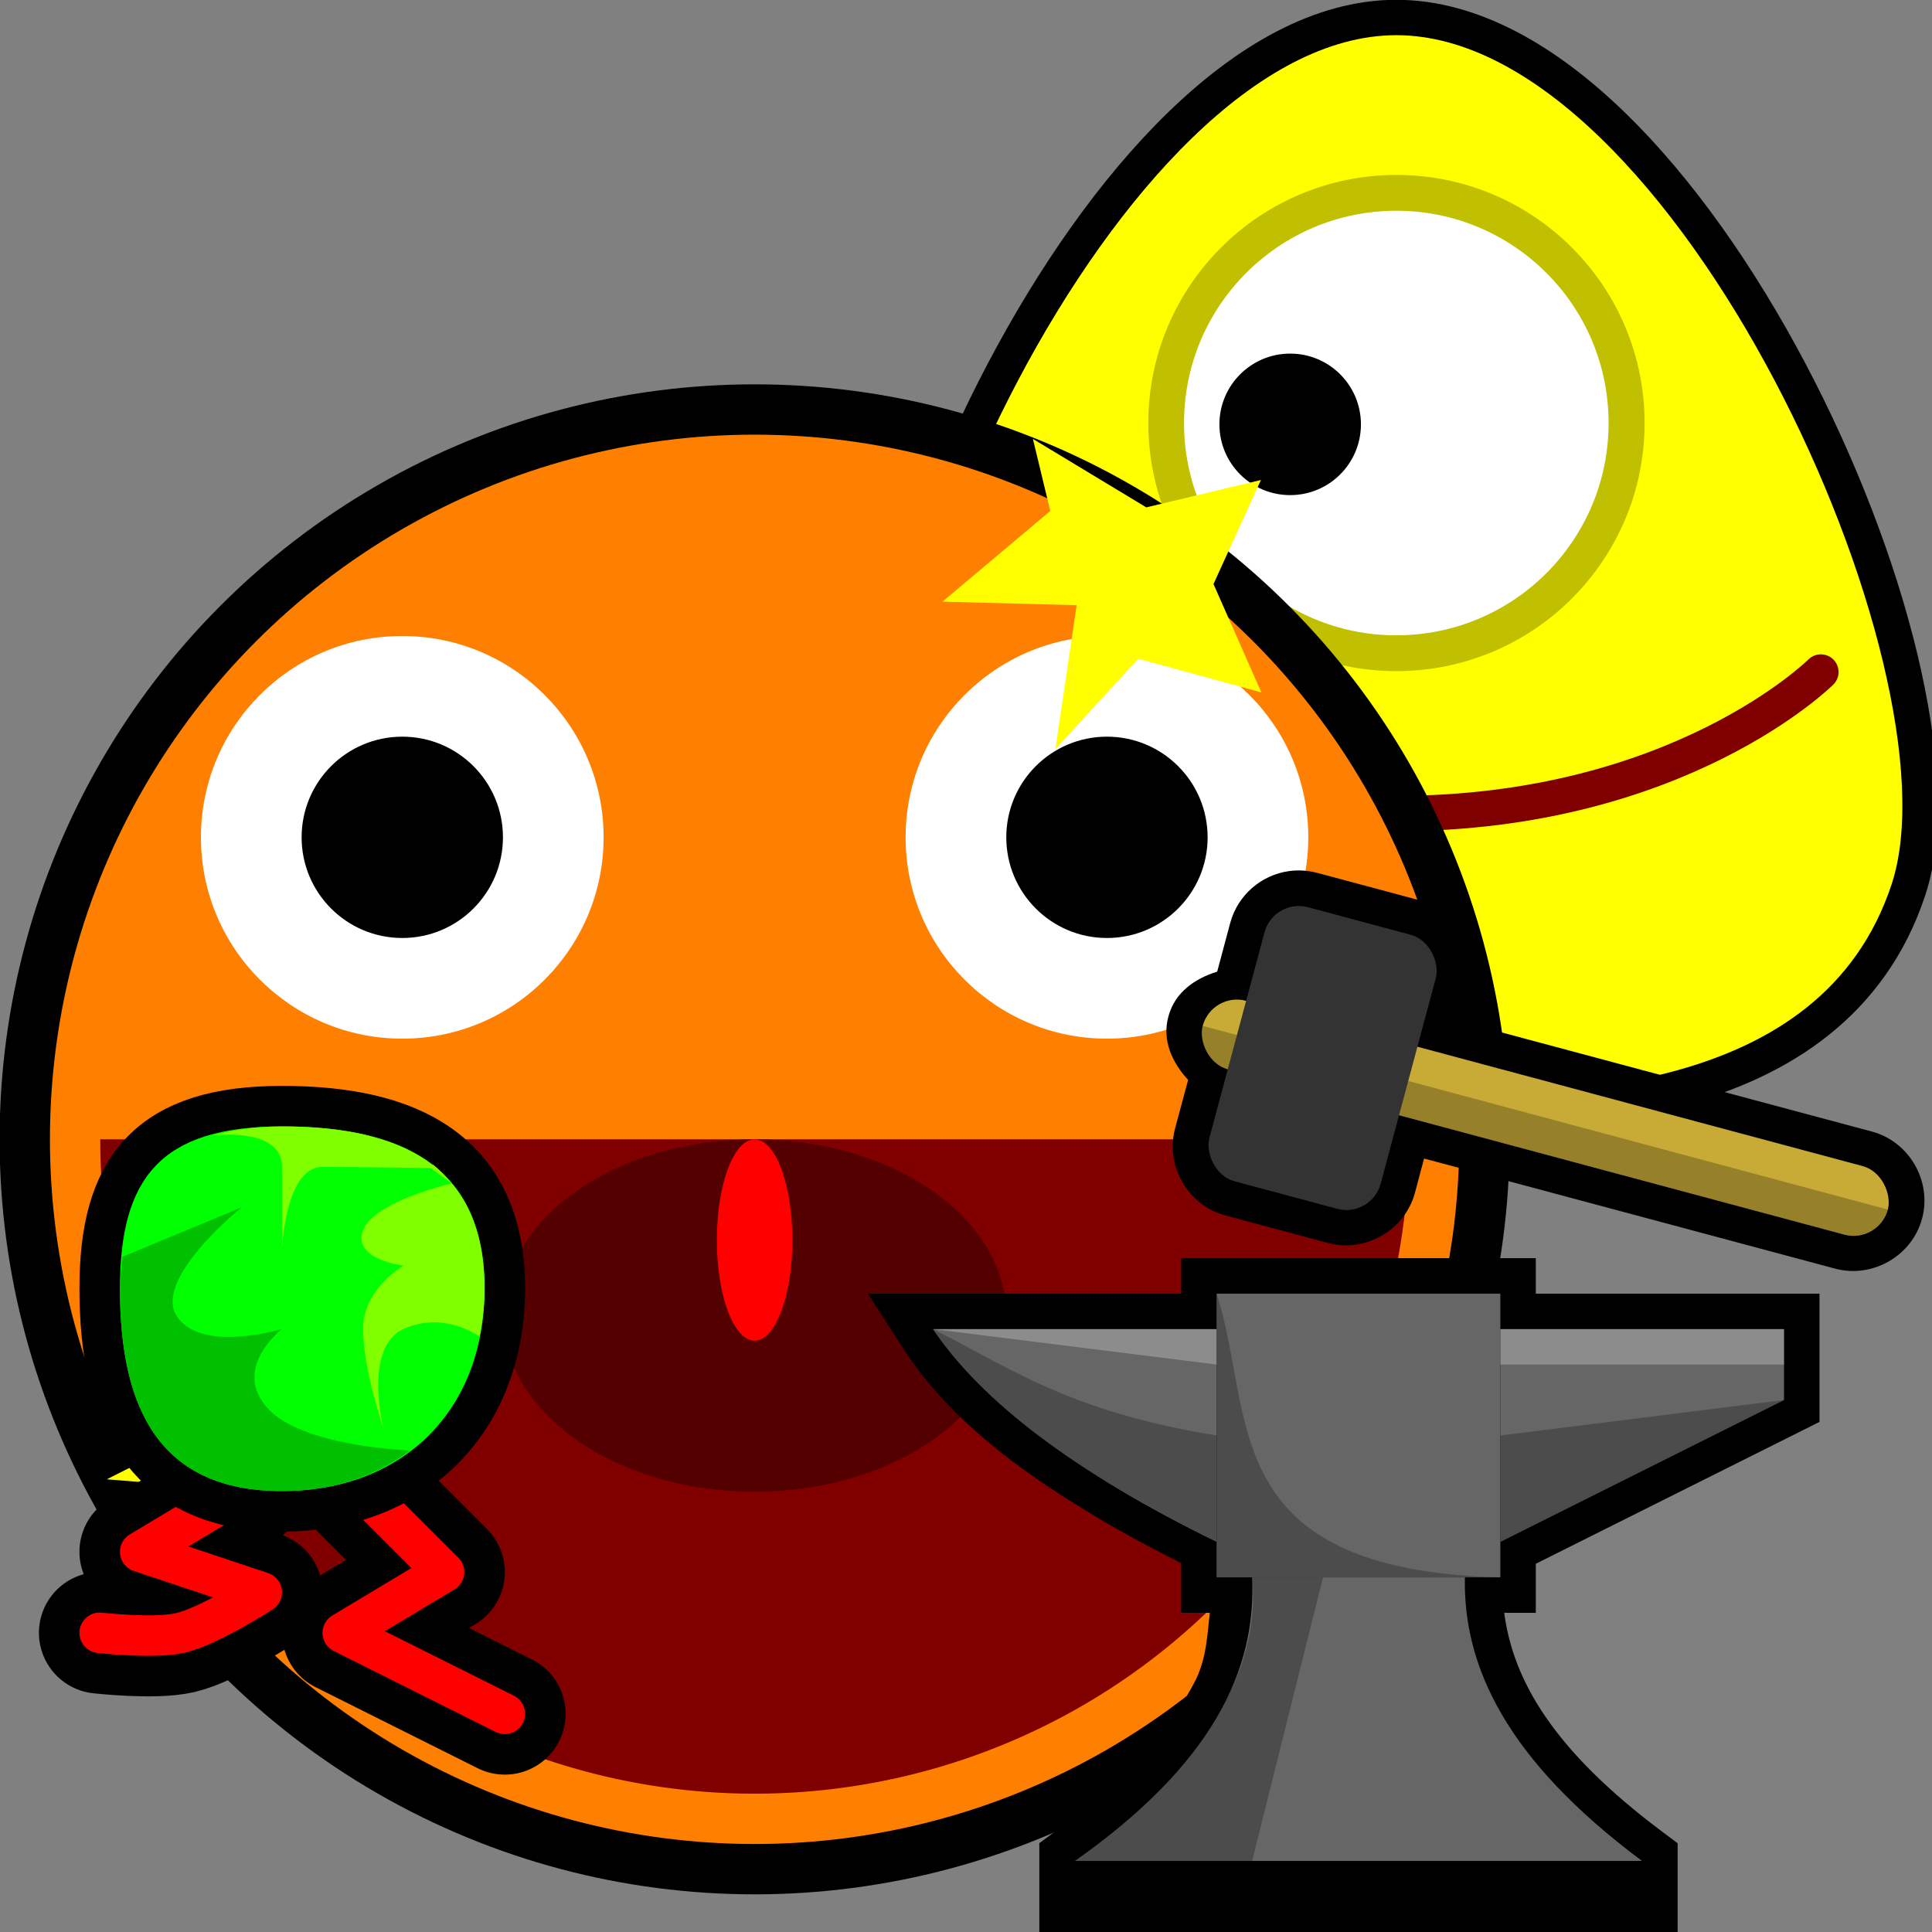 <?xml version="1.0" encoding="UTF-8" standalone="no"?>
<!-- Created with Inkscape (http://www.inkscape.org/) -->

<svg xmlns:dc="http://purl.org/dc/elements/1.1/" xmlns:cc="http://creativecommons.org/ns#" xmlns:rdf="http://www.w3.org/1999/02/22-rdf-syntax-ns#" xmlns:svg="http://www.w3.org/2000/svg" xmlns="http://www.w3.org/2000/svg" xmlns:sodipodi="http://sodipodi.sourceforge.net/DTD/sodipodi-0.dtd" xmlns:inkscape="http://www.inkscape.org/namespaces/inkscape" width="256" height="256" id="svg3505" sodipodi:version="0.32" inkscape:version="0.91 r13725" sodipodi:docname="icon.svg" inkscape:output_extension="org.inkscape.output.svg.inkscape" version="1.1">
  <rect width="100%" height="100%" fill="#808080" stroke="none"/>
  <sodipodi:namedview id="base" pagecolor="#ffffff" bordercolor="#666666" borderopacity="1.0" inkscape:pageopacity="0.0" inkscape:pageshadow="2" inkscape:zoom="2.765625" inkscape:cx="128" inkscape:cy="128" inkscape:current-layer="g12759" showgrid="true" inkscape:grid-bbox="true" inkscape:document-units="px" objecttolerance="10000" gridtolerance="10000" guidetolerance="10000" inkscape:window-width="1477" inkscape:window-height="827" inkscape:window-x="1861" inkscape:window-y="125" inkscape:object-paths="true" inkscape:object-nodes="true" inkscape:snap-bbox="true" inkscape:snap-guide="true" showguides="true" inkscape:guide-bbox="true" inkscape:window-maximized="0">
    <inkscape:grid type="xygrid" id="grid3515" units="px" visible="true" enabled="true" spacingx="1px" spacingy="1px" empspacing="4" snapvisiblegridlinesonly="true" />
  </sodipodi:namedview>
  <defs id="defs3507">
    <inkscape:path-effect effect="envelope" id="path-effect6170" is_visible="true" yy="true" xx="true" bendpath1="m -32,-16 32,0" bendpath2="M 0,-16 0,16" bendpath3="M -32,16 0,16" bendpath4="m -32,-16 0,32" />
    <inkscape:perspective sodipodi:type="inkscape:persp3d" inkscape:vp_x="0 : 16 : 1" inkscape:vp_y="0 : 1000 : 0" inkscape:vp_z="32 : 16 : 1" inkscape:persp3d-origin="16 : 10.666667 : 1" id="perspective2836" />
    <inkscape:perspective id="perspective2899" inkscape:persp3d-origin="0.5 : 0.33333333 : 1" inkscape:vp_z="1 : 0.5 : 1" inkscape:vp_y="0 : 1000 : 0" inkscape:vp_x="0 : 0.5 : 1" sodipodi:type="inkscape:persp3d" />
    <inkscape:perspective id="perspective3072" inkscape:persp3d-origin="0.5 : 0.33333333 : 1" inkscape:vp_z="1 : 0.5 : 1" inkscape:vp_y="0 : 1000 : 0" inkscape:vp_x="0 : 0.5 : 1" sodipodi:type="inkscape:persp3d" />
  </defs>
  <g id="layer1" inkscape:label="Layer 1" inkscape:groupmode="layer" transform="translate(0,224)">
    <g id="g12819">
      <rect transform="translate(0,-224)" y="0" x="0" height="256" width="256" id="rect12817" style="fill:none;fill-opacity:0.251;stroke:none" />
      <g transform="matrix(1.02,0,0,1.02,-6.8195692e-8,1.909)" id="g12759">
        <g id="g44249" transform="matrix(4.596,0,0,4.596,107.855,-221.504)">
          <rect y="0" x="0" height="32" width="32" id="rect44218" style="opacity:1;fill:none;fill-opacity:0.125;fill-rule:nonzero;stroke:none;stroke-width:2;stroke-linecap:butt;stroke-linejoin:miter;stroke-miterlimit:4;stroke-dasharray:none;stroke-dashoffset:0;stroke-opacity:1" />
          <path inkscape:connector-curvature="0" style="fill:black;fill-opacity:1;fill-rule:nonzero;stroke:black;stroke-width:2;stroke-linecap:round;stroke-linejoin:miter;stroke-miterlimit:4;stroke-dasharray:none;stroke-dashoffset:0;stroke-opacity:1" d="M 2.035,25 C 0.044,18.975 8.187,1 16,1 23.813,1 31.991,18.975 30,25 28.009,31.025 20.454,31 16,31 11.546,31 4.025,31.025 2.035,25 Z" id="path4706" sodipodi:nodetypes="czzzz" />
          <path inkscape:connector-curvature="0" sodipodi:nodetypes="czzzz" id="path4696" d="M 2,25 C 0.007,18.968 8.177,1 16,1 23.823,1 31.993,18.968 30,25 28.007,31.032 20.46,31 16,31 11.54,31 3.993,31.032 2,25 Z" style="fill:yellow;fill-opacity:1;fill-rule:nonzero;stroke:none" />
          <ellipse ry="5.5" rx="6" cy="10.5" cx="16" style="fill:#c0c000;fill-opacity:1;fill-rule:nonzero;stroke:none" id="path4700" transform="matrix(1.169,0,0,1.275,-2.7,-1.425)" />
          <ellipse ry="5.5" rx="6" cy="10.5" cx="16" transform="matrix(1,0,0,1.091,-4.3499888e-6,0.507)" id="path4698" style="fill:white;fill-opacity:1;fill-rule:nonzero;stroke:none" />
          <circle r="2" cy="13" cx="16" inkscape:transform-center-x="3" transform="matrix(1,0,0,1,-3,-1)" id="path4702" style="fill:black;fill-opacity:1;fill-rule:nonzero;stroke:none" />
          <path inkscape:connector-curvature="0" sodipodi:nodetypes="ccccc" id="rect4727" d="m 8,21.5 0,4.5 6,0 0,-3 -6,-1.5 z" style="color:black;font-style:normal;font-variant:normal;font-weight:normal;font-stretch:normal;font-size:medium;line-height:normal;font-family:'Bitstream Vera Sans';-inkscape-font-specification:'Bitstream Vera Sans';text-indent:0;text-align:start;text-decoration:none;text-decoration-line:none;letter-spacing:normal;word-spacing:normal;text-transform:none;direction:ltr;block-progression:tb;writing-mode:lr-tb;text-anchor:start;display:inline;overflow:visible;visibility:visible;fill:black;fill-opacity:1;fill-rule:nonzero;stroke:none;stroke-width:2;marker:none;enable-background:accumulate" />
          <path inkscape:connector-curvature="0" sodipodi:nodetypes="ccccc" id="rect4723" d="m 9,22 4,1 0,2 -4,0 0,-3 z" style="fill:white;fill-opacity:1;fill-rule:nonzero;stroke:none" />
          <path inkscape:connector-curvature="0" sodipodi:nodetypes="ccccc" id="rect4725" d="m 11,22.5 2,0.5 0,2 -2,0 0,-2.5 z" style="fill:#f0ffff;fill-opacity:1;fill-rule:nonzero;stroke:none" />
          <path inkscape:connector-curvature="0" sodipodi:nodetypes="czczc" id="path4704" d="m 28,19 c -1e-6,0 -4.011,4 -12,4 -7.989,0 -12,-4 -12,-4 0,0 4.012,4 12,4 7.988,0 12,-4 12,-4 z" style="fill:#400000;fill-opacity:1;fill-rule:nonzero;stroke:maroon;stroke-width:1;stroke-linecap:round;stroke-linejoin:round;stroke-miterlimit:4;stroke-dashoffset:0;stroke-opacity:1" />
        </g>
        <g id="g10434" transform="matrix(1.067,0,0,1.067,162.894,-0.333)">
          <circle r="91.922" cy="-68.546" cx="-60.791" style="fill:black;fill-opacity:1;fill-rule:nonzero;stroke:none" id="path4818" />
          <circle r="85.794" cy="-68.546" cx="-60.791" style="fill:#ff8000;fill-opacity:1;fill-rule:nonzero;stroke:none" id="path3403" />
          <path sodipodi:type="arc" style="fill:maroon;fill-opacity:1;fill-rule:nonzero;stroke:none" id="path3429" sodipodi:cx="-60.791023" sodipodi:cy="-68.545898" sodipodi:rx="79.665634" sodipodi:ry="79.665596" d="M 18.875,-68.546 A 79.666,79.666 0 0 1 -20.958,0.447 79.666,79.666 0 0 1 -100.624,0.447 79.666,79.666 0 0 1 -140.457,-68.546" sodipodi:start="0" sodipodi:end="3.1415927" sodipodi:open="true" />
          <circle r="24.513" cy="-105.315" cx="-103.688" style="fill:white;fill-opacity:1;fill-rule:nonzero;stroke:none" id="path3407" />
          <circle r="24.513" cy="-105.315" cx="-17.894" id="path3425" style="fill:white;fill-opacity:1;fill-rule:nonzero;stroke:none" />
          <circle r="12.256" cy="-105.315" cx="-103.688" style="fill:black;fill-opacity:1;fill-rule:nonzero;stroke:none" id="path3409" />
          <circle r="12.256" cy="-105.315" cx="-17.894" id="path3427" style="fill:black;fill-opacity:1;fill-rule:nonzero;stroke:none" />
          <ellipse ry="21.448" rx="30.641" cy="-47.098" cx="-60.791" style="fill:#500;fill-opacity:1;stroke:none" id="path5770" />
          <ellipse ry="12.256" rx="4.596" cy="-56.29" cx="-60.791" id="path5707" style="fill:#ff0001;fill-opacity:1;stroke:none" />
          <path transform="translate(-28.902,-216.139)" d="M 29.804,93.18 14.817,89.083 4.733,100.069 7.32,82.562 -9.015,82.13 4.109,71.091 1.992,62.316 15.796,70.651 29.751,67.32 23.979,79.987 Z" inkscape:randomized="0.17" inkscape:rounded="0" inkscape:flatsided="false" sodipodi:arg2="1.2163211" sodipodi:arg1="0.5880026" sodipodi:r2="8.8381081" sodipodi:r1="22.09527" sodipodi:cy="79.665634" sodipodi:cx="12.256251" sodipodi:sides="5" id="path5483" style="fill:yellow;fill-opacity:1;fill-rule:nonzero;stroke:none" sodipodi:type="star" />
          <path d="M 68.31,100.761 52.942,94.037 42.111,107.296 43.841,91.766 30.878,90.722 43.917,84.144 42.799,68.844 51.06,80.762 62.681,71.508 57.986,88.478 Z" inkscape:randomized="0.15" inkscape:rounded="0" inkscape:flatsided="false" sodipodi:arg2="1.1451075" sodipodi:arg1="0.51678902" sodipodi:r2="8.4583216" sodipodi:r1="21.145803" sodipodi:cy="87.602058" sodipodi:cx="49.025005" sodipodi:sides="5" id="path5730" style="fill:yellow;fill-opacity:1;fill-rule:nonzero;stroke:none" sodipodi:type="star" transform="translate(-170.546,-117.876)" />
        </g>
        <path sodipodi:open="true" sodipodi:type="arc" style="fill:white;fill-opacity:1;fill-rule:nonzero;stroke:none" id="path3443" sodipodi:cx="98.050018" sodipodi:cy="-68.546021" sodipodi:rx="85.79377" sodipodi:ry="8.2500937e-06" sodipodi:start="3.1415927" sodipodi:end="6.2831853" />
        <g transform="matrix(5.263,0,0,5.263,-42.31,-85.677)" id="g9509">
          <path inkscape:connector-curvature="0" style="fill:none;stroke:black;stroke-width:3;stroke-linecap:round;stroke-linejoin:round;stroke-miterlimit:4;stroke-dasharray:none;stroke-opacity:1" d="m 14,11 -2.5,1.5 3,1 c 0,0 -1.275,0.829 -2,1 -0.649,0.153 -2,0 -2,0" id="path5189" sodipodi:nodetypes="cccac" />
          <path inkscape:connector-curvature="0" sodipodi:nodetypes="cccac" id="path3101" d="m 14,11 -2.5,1.5 3,1 c 0,0 -1.275,0.829 -2,1 -0.649,0.153 -2,0 -2,0" style="fill:none;stroke:red;stroke-linecap:round;stroke-linejoin:round;stroke-opacity:1" />
          <path inkscape:connector-curvature="0" style="fill:none;stroke:black;stroke-width:3;stroke-linecap:round;stroke-linejoin:round;stroke-miterlimit:4;stroke-dasharray:none;stroke-dashoffset:0;stroke-opacity:1" d="m 17,11 2,2 -2.5,1.5 c 0,0 1.333,0.667 2,1 0.667,0.333 2,1 2,1" id="path5191" sodipodi:nodetypes="cccac" />
          <path inkscape:connector-curvature="0" sodipodi:nodetypes="cccac" id="path3875" d="m 17,11 2,2 -2.5,1.5 c 0,0 1.333,0.667 2,1 0.667,0.333 2,1 2,1" style="fill:none;stroke:red;stroke-width:1;stroke-linecap:round;stroke-linejoin:round;stroke-miterlimit:4;stroke-dasharray:none;stroke-dashoffset:0;stroke-opacity:1" />
          <g transform="translate(0,-9)" id="g3526">
            <path inkscape:connector-curvature="0" sodipodi:nodetypes="czzzz" id="path3524" d="m 15,11 c -3,0 -4,1.276 -4,4 0,3 1,5 4,5 3,0 5,-2 5,-5 0,-3 -2,-4 -5,-4 z" style="fill:lime;fill-opacity:1;fill-rule:nonzero;stroke:black;stroke-width:2;stroke-linecap:round;stroke-linejoin:round;stroke-miterlimit:4;stroke-dasharray:none;stroke-dashoffset:0;stroke-opacity:1" />
            <path inkscape:connector-curvature="0" style="fill:lime;fill-opacity:1;fill-rule:nonzero;stroke:none" d="m 15,11 c -3,0 -4,1.276 -4,4 0,3 1,5 4,5 3,0 5,-2 5,-5 0,-3 -2,-4 -5,-4 z" id="path2735" sodipodi:nodetypes="czzzz" />
            <path inkscape:connector-curvature="0" style="fill:#00c000;fill-opacity:1;fill-rule:nonzero;stroke:none" d="m 14,13 -2.938,1.219 C 11.041,14.464 11,14.725 11,15 c 0,3 1,5 4,5 1.259,0 2.324,-0.37 3.156,-1 C 17.28,18.953 15.425,18.75 14.688,18 13.704,17 15,16 15,16 15,16 13.013,16.606 12.406,15.688 11.8,14.769 14,13 14,13 Z" id="path3507" />
            <path inkscape:connector-curvature="0" style="fill:#80ff00;fill-opacity:1;fill-rule:nonzero;stroke:none" d="m 15,11 c -0.668,0 -1.207,0.09 -1.688,0.219 C 13.561,11.196 15,11.082 15,12 c 0,0.842 0,1.674 0,2 0.047,-0.664 0.25,-2 1,-2 0.989,0 2.773,0.03 2.812,0.031 C 17.933,11.296 16.614,11 15,11 Z" id="path3512" />
            <path inkscape:connector-curvature="0" style="fill:#80ff00;fill-opacity:1;fill-rule:nonzero;stroke:none" d="M 18.719,11.938 18.625,12 19.188,12.406 C 19.045,12.237 18.895,12.073 18.719,11.938 Z m 0.469,0.469 c 0,0 -1.909,0.435 -2.188,1.156 -0.279,0.721 1,0.875 1,0.875 0,0 -1,0.562 -1,1.562 0,1 0.5,2.438 0.5,2.438 -1e-6,1e-6 -0.5,-1.978 0.5,-2.438 1,-0.459 1.875,0.188 1.875,0.188 C 19.951,15.808 20,15.421 20,15 20,13.865 19.706,13.023 19.188,12.406 Z" id="path3519" />
          </g>
        </g>
      </g>
      <path inkscape:connector-curvature="0" id="path6172" d="" style="fill:red;fill-opacity:0.252;stroke:none" />
    </g>
    <g transform="matrix(4.699,0,0,4.699,104.822,-118.371)" id="g7800">
      <g transform="translate(1,2)" id="g7166">
        <path style="color:black;font-style:normal;font-variant:normal;font-weight:normal;font-stretch:normal;font-size:medium;line-height:normal;font-family:sans-serif;text-indent:0;text-align:start;text-decoration:none;text-decoration-line:none;text-decoration-style:solid;text-decoration-color:black;letter-spacing:normal;word-spacing:normal;text-transform:none;direction:ltr;block-progression:tb;writing-mode:lr-tb;baseline-shift:baseline;text-anchor:start;white-space:normal;clip-rule:nonzero;display:inline;overflow:visible;visibility:visible;opacity:1;isolation:auto;mix-blend-mode:normal;color-interpolation:sRGB;color-interpolation-filters:linearRGB;solid-color:black;solid-opacity:1;fill:black;fill-opacity:1;fill-rule:nonzero;stroke:none;stroke-width:2;stroke-linecap:butt;stroke-linejoin:miter;stroke-miterlimit:4;stroke-dasharray:none;stroke-dashoffset:0;stroke-opacity:1;color-rendering:auto;image-rendering:auto;shape-rendering:auto;text-rendering:auto;enable-background:accumulate" d="m 10,11 0,1 -8.834,0 0.994,1.541 c 1.236,1.917 3.157,3.382 5.318,4.676 0.16,0.098 0.322,0.196 0.488,0.293 l 0.004,0.002 0.002,0.002 c 0.071,0.041 0.137,0.076 0.195,0.109 C 8.733,18.949 9.363,19.274 10,19.6 L 10,21 l 0.807,0 c -0.071,0.613 -0.085,1.22 -0.381,1.859 -0.685,1.374 -1.997,2.841 -4.02,4.336 L 6,27.496 6,30 24,30 24,27.498 23.598,27.197 C 20.474,24.869 19.36,22.89 19.109,21 L 20,21 l 0,-1.383 8,-4 L 28,12 l -8,0 0,-1 z" id="rect7102" inkscape:connector-curvature="0" sodipodi:nodetypes="ccccccccccccccccccccccccccc" />
        <g id="g3841" transform="translate(-1,4)">
          <rect y="8" x="12" height="8" width="8" id="rect3040" style="fill:#666;fill-opacity:1;stroke:none" />
          <path inkscape:connector-curvature="0" id="path3042" d="M 12,9 4,9 4,9 c 1.37,2.036 3.986,4.037 8,6 z" style="fill:#666;fill-opacity:1;stroke:none" sodipodi:nodetypes="ccccc" />
          <path sodipodi:nodetypes="ccccc" inkscape:connector-curvature="0" id="path3044" d="m 20,9 0,6 8,-4 0,-2 z" style="fill:#666;fill-opacity:1;stroke:none" />
          <path sodipodi:nodetypes="ccccc" inkscape:connector-curvature="0" id="path3046" d="m 13,16 c 0.12,2.595 -1.091,5.244 -5,8 l 16,0 c -3.82,-2.846 -5.049,-5.476 -5,-8 z" style="fill:#666;fill-opacity:1;stroke:none" />
          <rect y="24" x="8" height="1" width="16" id="rect3048" style="fill:black;fill-opacity:1;stroke:none" />
          <path inkscape:connector-curvature="0" id="path3050" d="m 20,9 0,1 8,0 0,-1 z" style="fill:white;fill-opacity:0.251;stroke:none" sodipodi:nodetypes="ccccc" />
          <path style="fill:white;fill-opacity:0.251;stroke:none" d="M 12,9 12,10 4,9 Z" id="path3831" inkscape:connector-curvature="0" sodipodi:nodetypes="cccc" />
          <path sodipodi:nodetypes="cccc" inkscape:connector-curvature="0" id="path3833" d="m 4,9 c 2.2,1.102 3.842,2.326 8,3 l 0,3 C 8.652,13.312 5.603,11.487 4,9 Z" style="fill:black;fill-opacity:0.251;stroke:none" />
          <path style="fill:black;fill-opacity:0.251;stroke:none" d="m 28,11 -8,1 0,3 z" id="path3835" inkscape:connector-curvature="0" sodipodi:nodetypes="cccc" />
          <path sodipodi:nodetypes="ccccc" inkscape:connector-curvature="0" id="path3837" d="m 15,16 -2,8 -5,0 c 3.574,-2.643 5.27,-5.309 5,-8 z" style="fill:black;fill-opacity:0.251;stroke:none" />
          <path sodipodi:nodetypes="cccc" inkscape:connector-curvature="0" id="path3839" d="m 12,8 0,8 8,0 C 11.929,15.801 13.101,11.382 12,8 Z" style="fill:black;fill-opacity:0.251;stroke:none" />
        </g>
      </g>
      <g transform="translate(1.266,0.034)" id="g7154">
        <path sodipodi:nodetypes="cccscccccccsccccccccc" inkscape:connector-curvature="0" id="rect7140" d="M 12.773,2.051 C 11.998,2.158 11.328,2.726 11.117,3.514 L 10.75,4.885 C 10.115,5.084 9.555,5.471 9.373,6.152 9.191,6.832 9.48,7.449 9.93,7.939 L 9.562,9.309 C 9.28,10.364 9.926,11.478 10.979,11.76 L 13.875,12.537 c 1.053,0.282 2.169,-0.361 2.451,-1.414 l 0.258,-0.967 11.592,3.105 c 1.053,0.281 2.169,-0.359 2.451,-1.414 0.282,-1.053 -0.361,-2.169 -1.414,-2.451 L 17.619,6.291 17.879,5.326 C 18.161,4.273 17.518,3.157 16.465,2.875 l -0.002,0 -2.895,-0.775 -0.002,0 c -0.264,-0.07 -0.534,-0.085 -0.793,-0.049 z" style="color:black;font-style:normal;font-variant:normal;font-weight:normal;font-stretch:normal;font-size:medium;line-height:normal;font-family:sans-serif;text-indent:0;text-align:start;text-decoration:none;text-decoration-line:none;text-decoration-style:solid;text-decoration-color:black;letter-spacing:normal;word-spacing:normal;text-transform:none;direction:ltr;block-progression:tb;writing-mode:lr-tb;baseline-shift:baseline;text-anchor:start;white-space:normal;clip-rule:nonzero;display:inline;overflow:visible;visibility:visible;opacity:1;isolation:auto;mix-blend-mode:normal;color-interpolation:sRGB;color-interpolation-filters:linearRGB;solid-color:black;solid-opacity:1;fill:black;fill-opacity:1;fill-rule:nonzero;stroke:none;stroke-width:2;stroke-linecap:butt;stroke-linejoin:miter;stroke-miterlimit:4;stroke-dasharray:none;stroke-dashoffset:0;stroke-opacity:1;color-rendering:auto;image-rendering:auto;shape-rendering:auto;text-rendering:auto;enable-background:accumulate" />
        <g id="g3865" transform="translate(-6,2)">
          <g id="g3870" transform="matrix(0.966,0.259,-0.259,0.966,4.112,-4.041)">
            <rect style="fill:#c8ab37;fill-opacity:1;stroke:none" id="rect3854" width="20" height="2" x="14" y="4" ry="1" rx="1" />
            <path style="fill:black;fill-opacity:0.251;stroke:none" d="M 15,6 C 14.446,6 14,5.554 14,5 l 20,0 c 0,0.554 -0.446,1 -1,1 z" id="rect3858" inkscape:connector-curvature="0" sodipodi:nodetypes="sccss" />
            <rect rx="1" style="fill:#333;fill-opacity:1;stroke:none" id="rect3863" width="5" height="8" x="15" y="1" ry="1" />
          </g>
        </g>
      </g>
    </g>
  </g>
</svg>
